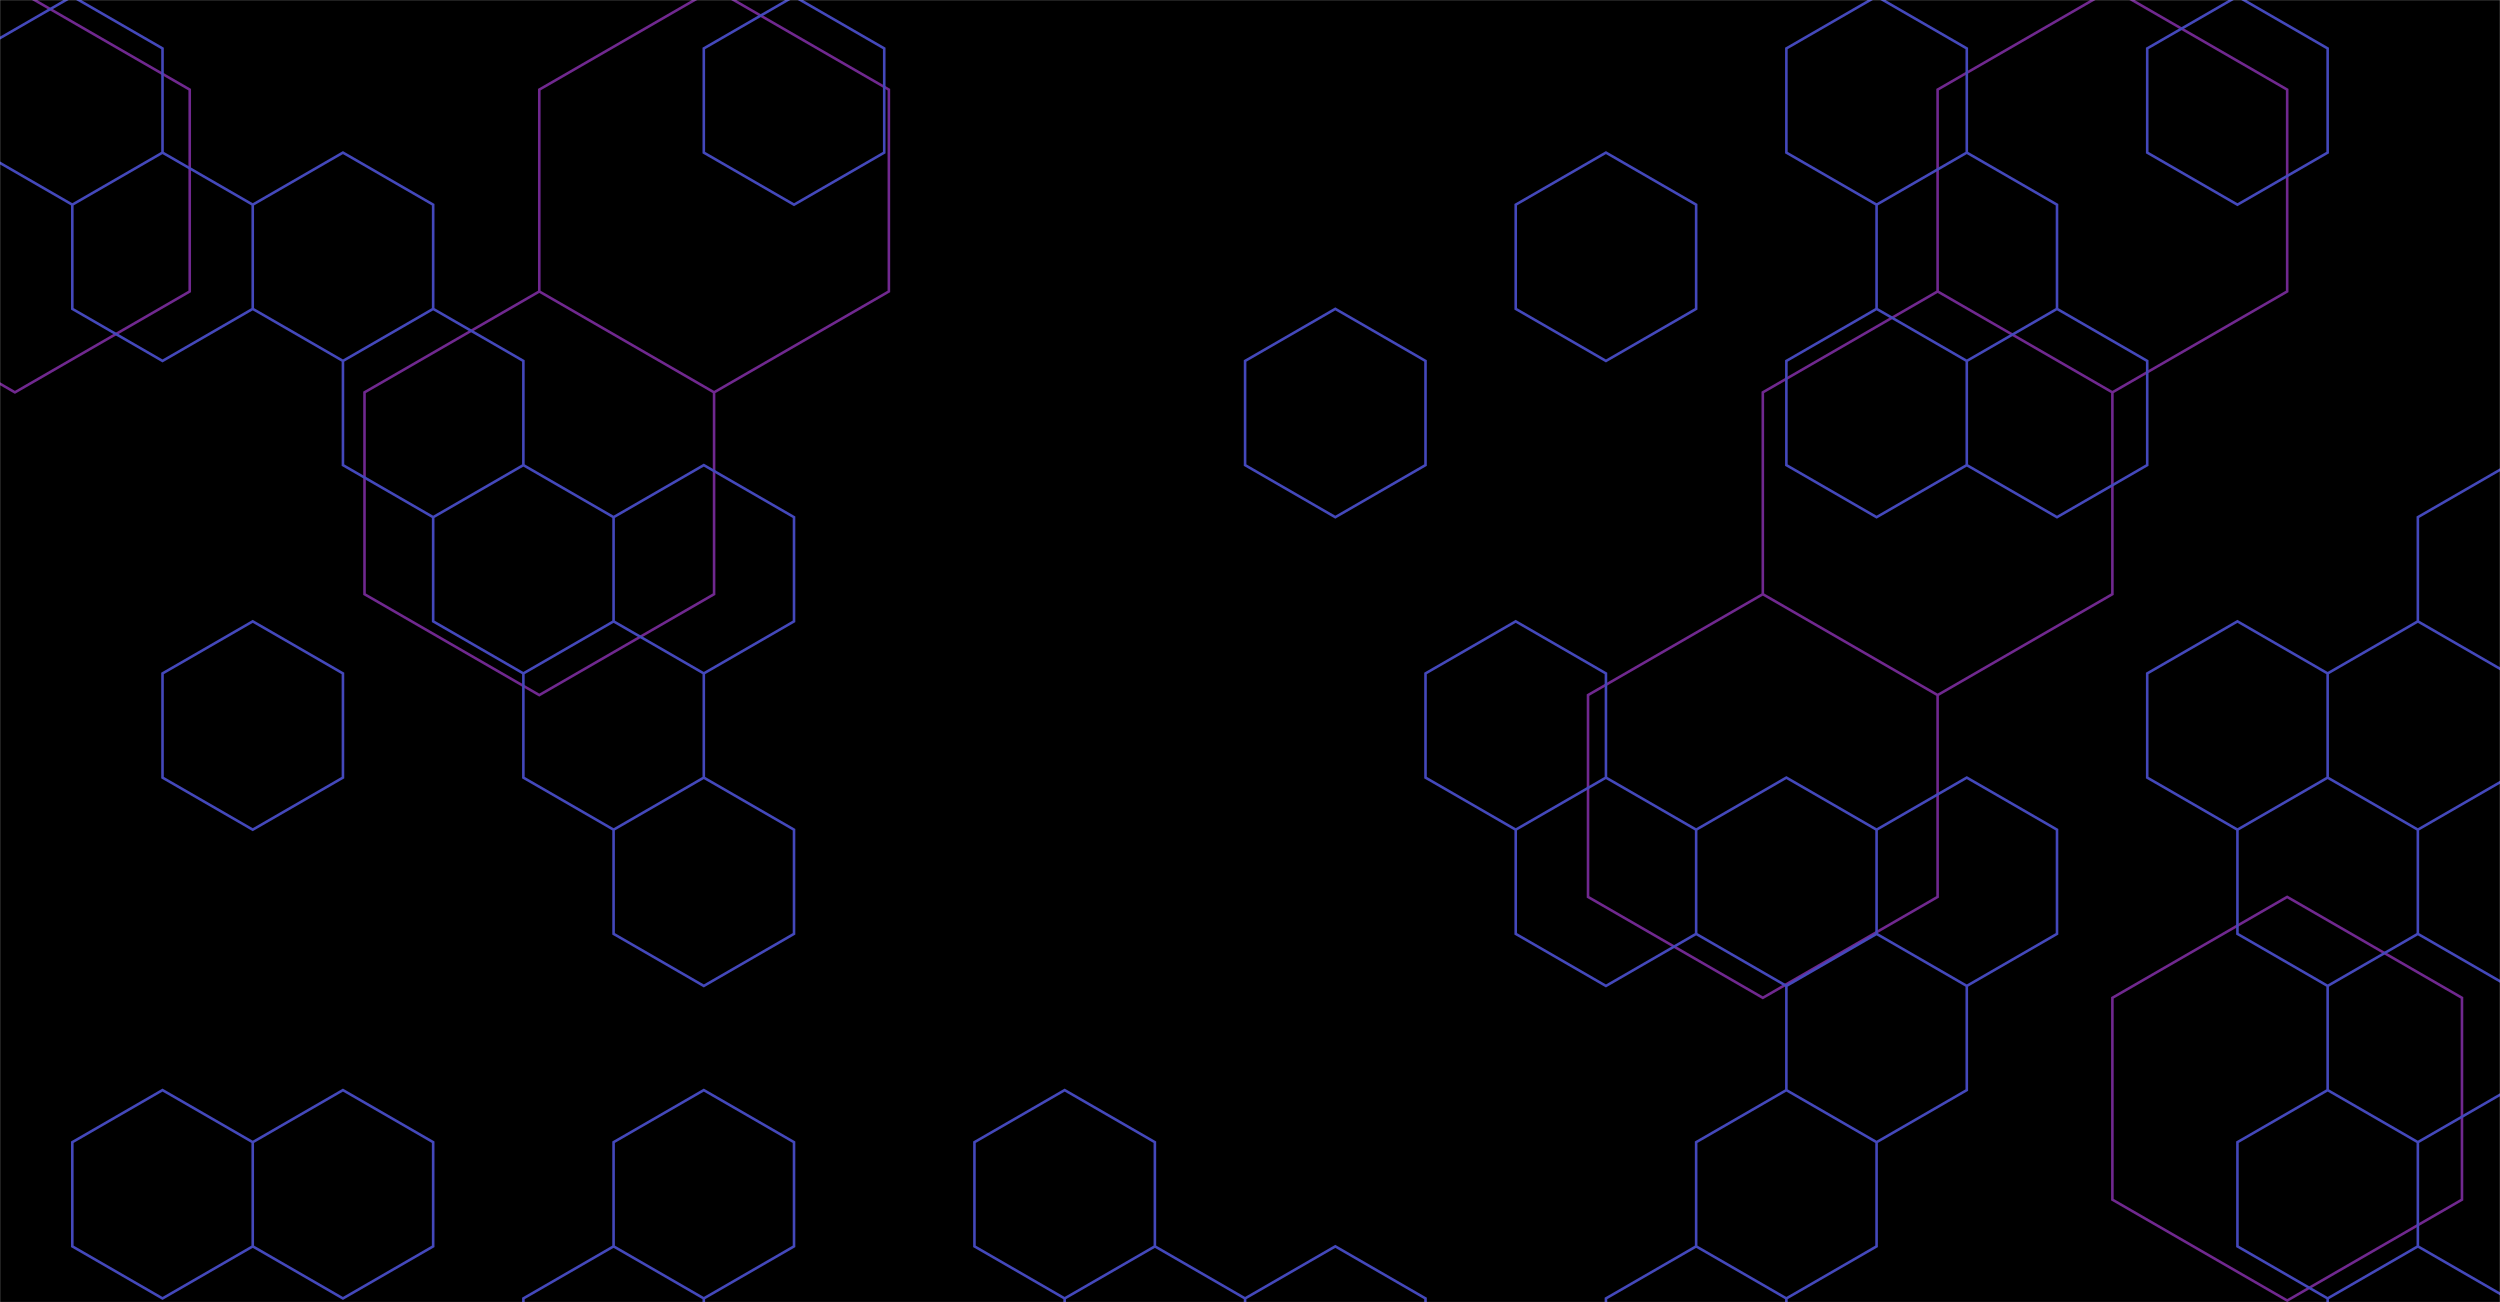 <svg width="1920" height="1000" viewBox="0 0 1920 1000" fill="none" xmlns="http://www.w3.org/2000/svg">
<g clip-path="url(#clip0_121_1205)">
<mask id="mask0_121_1205" style="mask-type:luminance" maskUnits="userSpaceOnUse" x="0" y="0" width="1920" height="1000">
<path d="M1920 0H0V1000H1920V0Z" fill="white"/>
</mask>
<g mask="url(#mask0_121_1205)">
<path d="M1920 0H0V1000H1920V0Z" fill="black"/>
<path d="M414.17 223.83L548.41 301.33M414.17 223.83L279.94 301.33V456.33L414.17 533.83L548.41 456.33V301.33M414.17 223.83V68.83L548.41 -8.67L682.65 68.83V223.83L548.41 301.33M1488.08 223.83L1622.31 301.33M1488.08 223.83L1353.84 301.33V456.33M1488.08 223.83V68.83L1622.31 -8.67L1756.55 68.83V223.83L1622.31 301.33M1622.31 301.33V456.33L1488.08 533.83M1488.08 533.83L1353.84 456.33M1488.08 533.83V688.83L1353.84 766.33L1219.6 688.83V533.83L1353.84 456.33M11.46 -8.67L145.7 68.83V223.83L11.46 301.33L-122.78 223.83V68.83L11.46 -8.67ZM1756.55 688.83L1890.79 766.33V921.33L1756.55 998.83L1622.31 921.33V766.33L1756.55 688.83Z" stroke="#70288F" stroke-width="2"/>
<path d="M124.81 117.2V37.2L55.53 -2.8L-13.75 37.2V117.2L55.53 157.2M124.81 117.2L55.53 157.2M124.81 117.2L194.1 157.2M55.53 157.2V237.2L124.81 277.2L194.1 237.2M194.1 157.2V237.2M194.1 157.2L263.38 117.2L332.67 157.2V237.2M194.1 237.2L263.38 277.2M194.1 877.2L124.81 837.2L55.53 877.2V957.2L124.81 997.2L194.1 957.2M194.1 877.2V957.2M194.1 877.2L263.38 837.2L332.67 877.2V957.2L263.38 997.2L194.1 957.2M332.67 237.2L263.38 277.2M332.67 237.2L401.95 277.2V357.2M263.38 277.2V357.2L332.67 397.2M401.95 357.2L332.67 397.2M401.95 357.2L471.23 397.2M332.67 397.2V477.2L401.95 517.2M471.23 397.2V477.2M471.23 397.2L540.52 357.2L609.8 397.2V477.2L540.52 517.2M471.23 477.2L401.95 517.2M471.23 477.2L540.52 517.2M401.95 517.2V597.2L471.23 637.2M540.52 517.2V597.2M540.52 597.2L471.23 637.2M540.52 597.2L609.8 637.2V717.2L540.52 757.2L471.23 717.2V637.2M540.52 997.2L609.8 957.2V877.2L540.52 837.2L471.23 877.2V957.2M540.52 997.2L471.23 957.2M540.52 997.2V1077.2L471.23 1117.2L401.95 1077.2V997.2L471.23 957.2M886.94 957.2V877.2L817.65 837.2L748.37 877.2V957.2L817.65 997.2M886.94 957.2L817.65 997.2M886.94 957.2L956.22 997.2M817.65 997.2V1077.2L886.94 1117.2L956.22 1077.2M956.22 997.2V1077.2M956.22 997.2L1025.51 957.2L1094.79 997.2V1077.2L1025.51 1117.2L956.22 1077.2M1233.36 597.2V517.2L1164.07 477.2L1094.79 517.2V597.2L1164.07 637.2M1233.36 597.2L1164.07 637.2M1233.36 597.2L1302.64 637.2M1164.07 637.2V717.2L1233.36 757.2L1302.64 717.2M1302.64 637.2V717.2M1302.64 637.2L1371.93 597.2L1441.21 637.2M1302.64 717.2L1371.93 757.2M1441.21 637.2V717.2M1441.21 637.2L1510.49 597.2L1579.78 637.2V717.2L1510.49 757.2M1441.21 717.2L1371.93 757.2M1441.21 717.2L1510.49 757.2M1371.93 757.2V837.2M1371.93 837.2L1441.21 877.2M1371.93 837.2L1302.64 877.2V957.2M1441.21 877.2V957.2L1371.93 997.2M1441.21 877.2L1510.49 837.2V757.2M1371.93 997.2L1302.64 957.2M1371.93 997.2V1077.2L1302.64 1117.2L1233.36 1077.2V997.2L1302.64 957.2M1510.49 117.2V37.2L1441.21 -2.8L1371.93 37.2V117.2L1441.21 157.2M1510.49 117.2L1441.21 157.2M1510.49 117.2L1579.78 157.2V237.2M1441.21 157.2V237.2M1579.78 237.2L1510.49 277.2M1579.78 237.2L1649.06 277.2V357.2L1579.78 397.2L1510.49 357.2M1510.49 277.2L1441.21 237.2M1510.49 277.2V357.2M1441.21 237.2L1371.93 277.2V357.2L1441.21 397.2L1510.49 357.2M1787.63 517.2L1718.35 477.2L1649.06 517.2V597.2L1718.35 637.2M1787.63 517.2V597.2M1787.63 517.2L1856.91 477.2M1787.63 597.2L1718.35 637.2M1787.63 597.2L1856.91 637.2M1718.35 637.2V717.2L1787.63 757.2M1856.91 637.2V717.2M1856.91 637.2L1926.2 597.2V517.2M1856.91 717.2L1787.63 757.2M1856.91 717.2L1926.2 757.2V837.2L1856.91 877.2M1787.63 757.2V837.2M1787.63 837.2L1856.91 877.2M1787.63 837.2L1718.35 877.2V957.2L1787.63 997.2M1856.91 877.2V957.2M1856.91 957.2L1787.63 997.2M1856.91 957.2L1926.2 997.2V1077.2L1856.91 1117.2L1787.63 1077.2V997.2M1926.2 517.2L1995.48 477.2V397.2L1926.2 357.2L1856.91 397.2V477.2M1926.2 517.2L1856.91 477.2M194.1 477.2L263.38 517.2V597.2L194.1 637.2L124.81 597.2V517.2L194.1 477.2ZM609.8 -2.8L679.09 37.2V117.2L609.8 157.2L540.52 117.2V37.2L609.8 -2.8ZM1025.51 237.2L1094.79 277.2V357.2L1025.51 397.2L956.22 357.2V277.2L1025.51 237.2ZM1233.36 117.2L1302.64 157.2V237.2L1233.36 277.2L1164.07 237.2V157.2L1233.36 117.2ZM1718.35 -2.8L1787.63 37.2V117.2L1718.35 157.2L1649.06 117.2V37.2L1718.35 -2.8Z" stroke="#4448BB" stroke-width="2"/>
</g>
</g>
<defs>
<clipPath id="clip0_121_1205">
<rect width="1920" height="1000" fill="white"/>
</clipPath>
</defs>
</svg>
